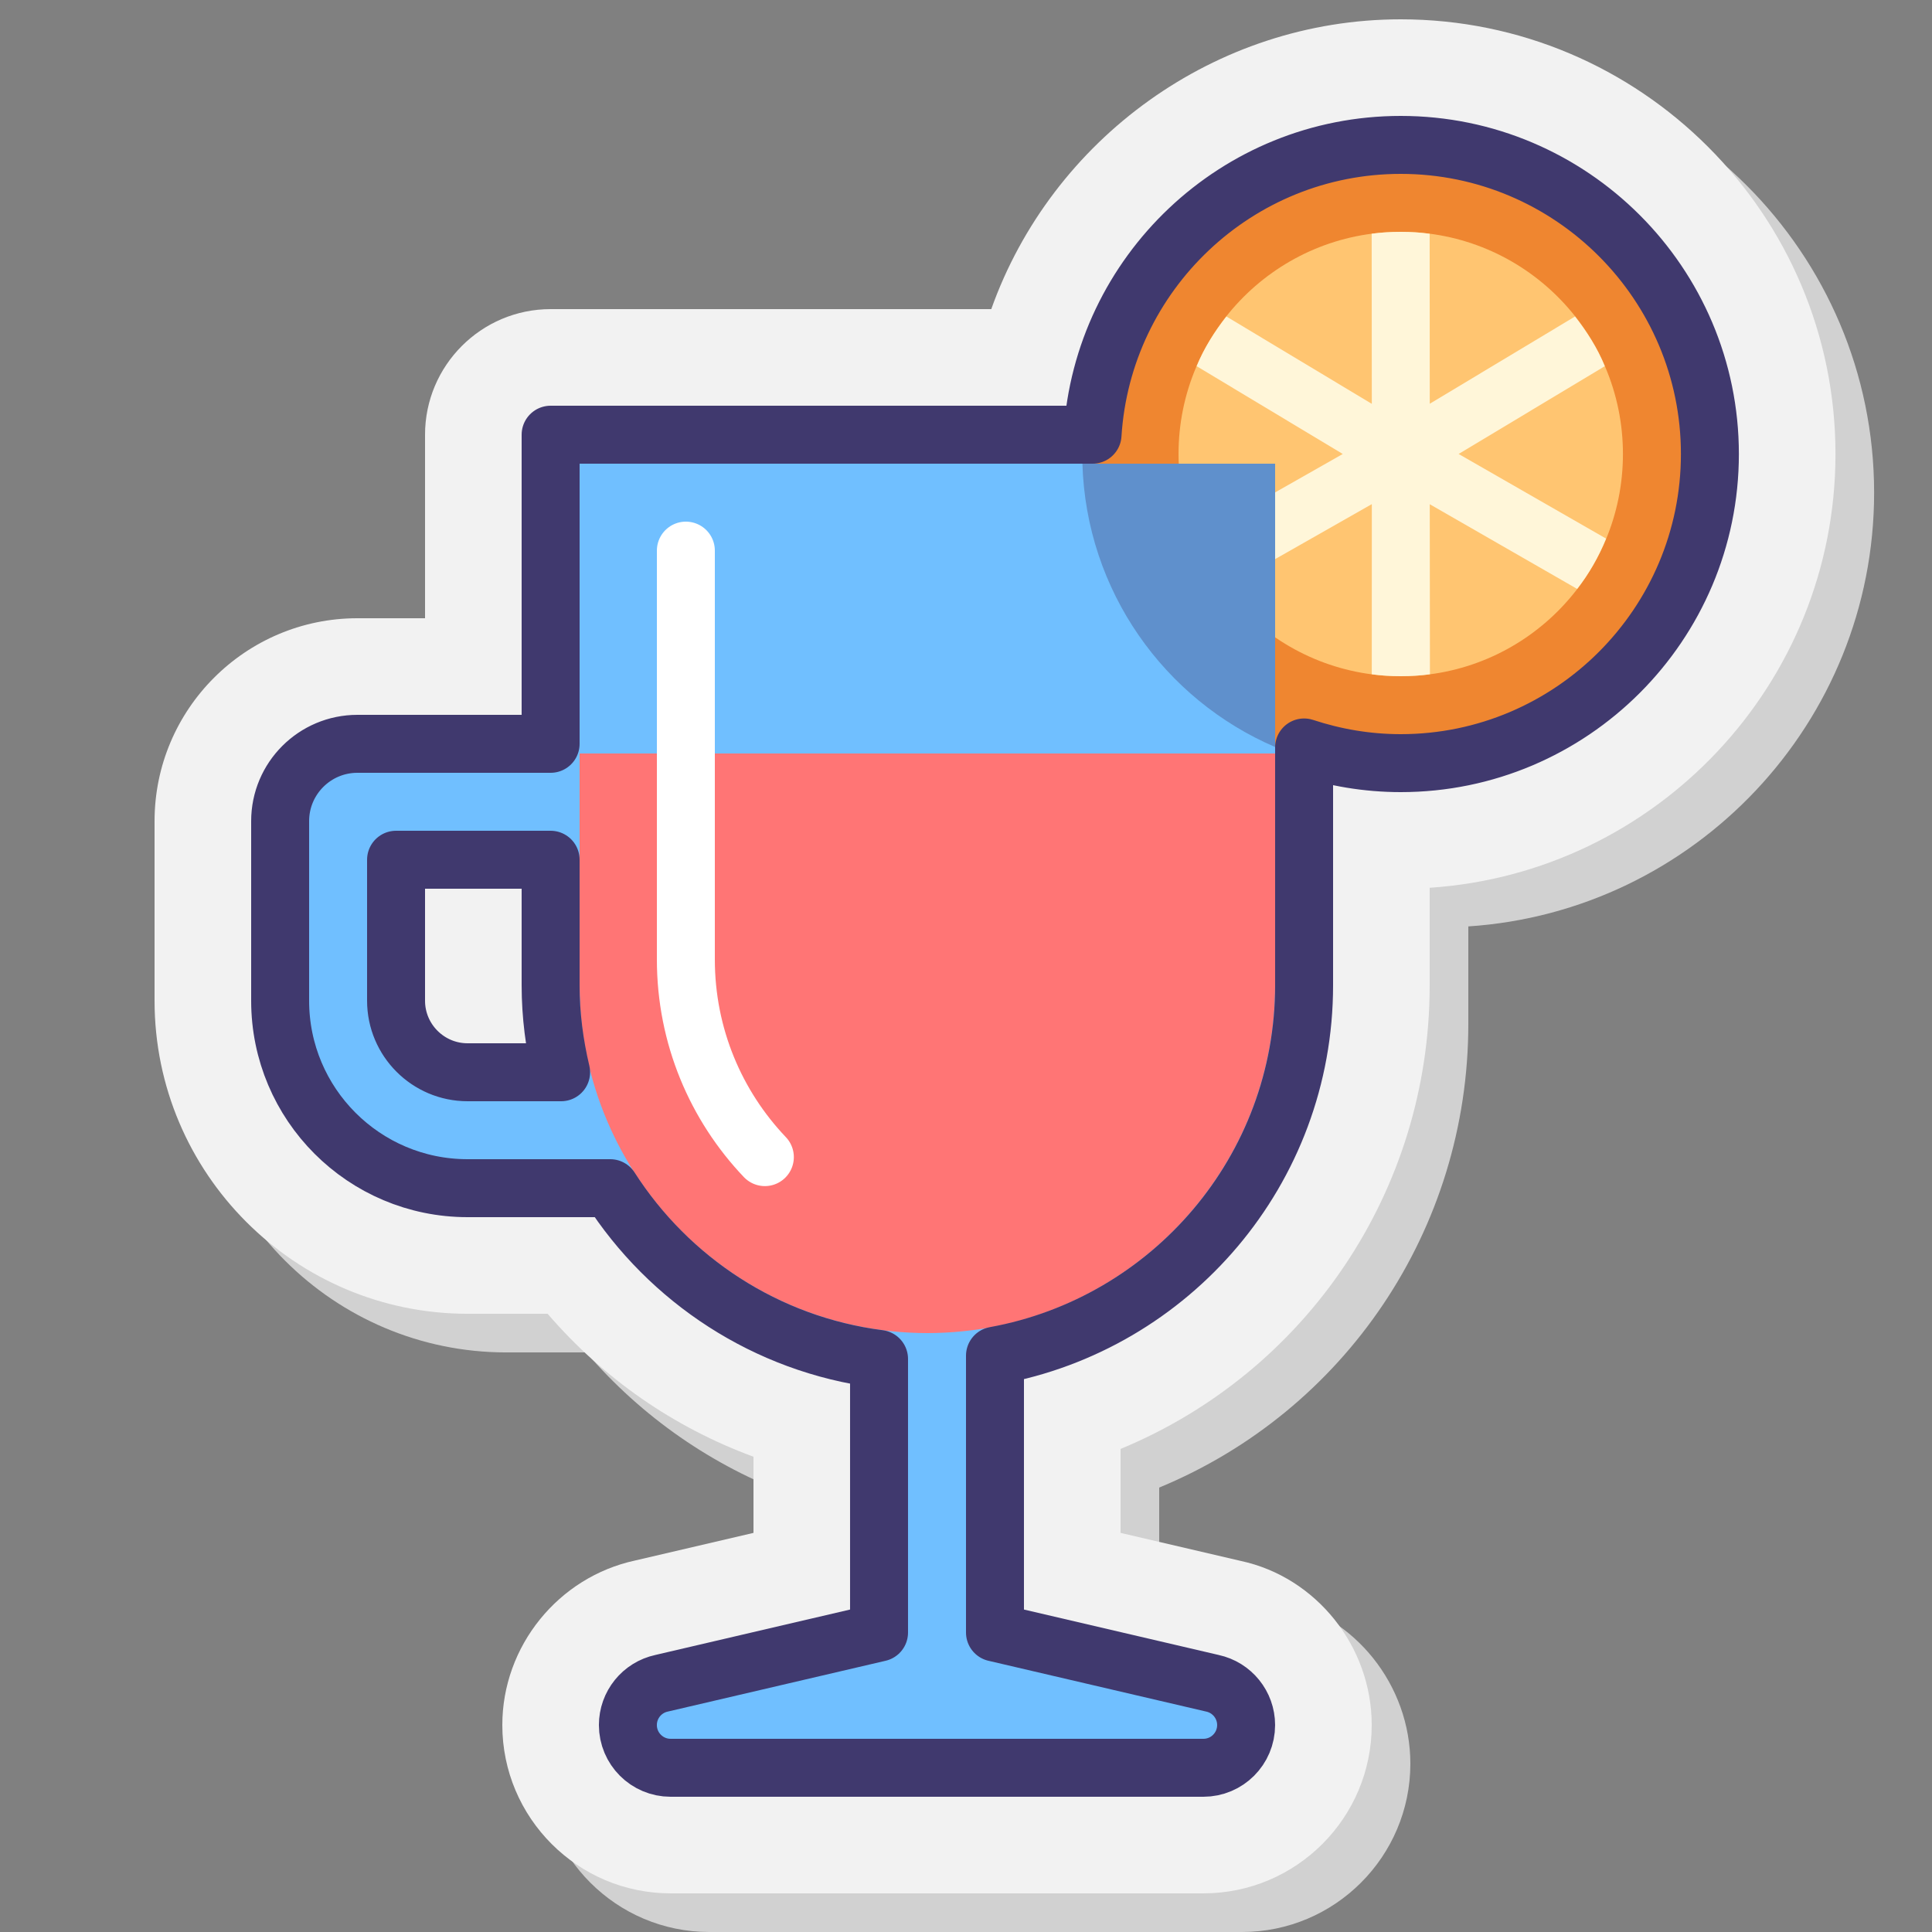 <svg xmlns="http://www.w3.org/2000/svg"  viewBox="0 0 100 100" width="100px" height="100px"><rect x="0" y="0" width="100" height="100" fill="#808080" stroke="none"/><path fill="#d1d1d1" d="M36.712,100C31.908,100,28,96.092,28,91.288c0-4.079,2.895-7.661,6.884-8.519L41,81.342v-3.942 c-4.116-1.514-7.77-4.047-10.656-7.399h-4.142C17.269,70,10,62.731,10,53.798V44.5C10,38.71,14.71,34,20.5,34H24v-9.5 c0-3.584,2.916-6.5,6.5-6.5h22.808C56.437,9.206,64.894,3,74.502,3c12.407,0,22.502,10.094,22.502,22.5 c0,11.903-9.292,21.677-21.004,22.451V53c0,10.66-6.41,20.03-16,23.997v4.345l6.229,1.453C70.116,83.629,73,87.209,73,91.288 c0,4.804-3.908,8.712-8.712,8.712H36.712z"/><path fill="#f2f2f2" d="M34.712,98C29.908,98,26,94.092,26,89.288c0-4.079,2.895-7.661,6.884-8.519L39,79.342v-3.942 c-4.116-1.514-7.77-4.047-10.656-7.399h-4.142C15.269,68,8,60.731,8,51.798V42.5C8,36.71,12.71,32,18.5,32H22v-9.5 c0-3.584,2.916-6.5,6.5-6.5h22.808C54.437,7.206,62.894,1,72.502,1c12.407,0,22.502,10.094,22.502,22.5 c0,11.903-9.292,21.677-21.004,22.451V51c0,10.66-6.41,20.03-16,23.997v4.345l6.229,1.453C68.116,81.629,71,85.209,71,89.288 C71,94.092,67.092,98,62.288,98H34.712z"/><path fill="#70bfff" d="M72.502,7.5c-8.486,0-15.431,6.644-15.952,15H28.5v16h-10c-2.209,0-4,1.791-4,4v9.298 c0,5.358,4.344,9.702,9.702,9.702h7.383c3.041,4.743,8.068,8.089,13.914,8.839V84.5l-11.252,2.625 c-1.02,0.219-1.748,1.12-1.748,2.163c0,1.222,0.99,2.212,2.212,2.212h27.576c1.222,0,2.212-0.99,2.212-2.212 c0-1.043-0.729-1.944-1.748-2.163L51.5,84.5V70.169c9.097-1.651,16-9.597,16-19.169V38.688c1.576,0.52,3.254,0.812,5.002,0.812 c8.824,0,16.002-7.178,16.002-16C88.504,14.678,81.325,7.5,72.502,7.5z M24.202,55.5c-2.041,0-3.702-1.661-3.702-3.702V44.5h8V51 c0,1.552,0.2,3.053,0.543,4.5H24.202z"/><path fill="#ef8630" d="M72.502,38.996c-1.683,0-5.984,1.502-7.502,1.004c-0.967-0.317,0.787-2.499-0.086-2.991 c-4.035-2.275-6.955-6.305-7.715-11.046C57.07,25.16,56,24.838,56,24c0-8.544,7.956-15.996,16.502-15.996S88,14.956,88,23.5 S81.048,38.996,72.502,38.996z"/><circle cx="72.502" cy="23.5" r="11.501" fill="#ffc571"/><path fill="#fff6d9" d="M81.524,16.381l-7.52,4.517L73.999,12.1C73.506,12.031,73.012,12,72.5,12 c-0.509,0-1.012,0.031-1.502,0.098l0.007,8.805l-7.528-4.522c-0.613,0.788-1.158,1.633-1.539,2.572l7.563,4.545l-7.648,4.345 c0.382,0.938,0.878,1.821,1.493,2.607l7.66-4.357l-0.003,8.808C71.491,34.97,71.991,35,72.5,35c0.512,0,1.021-0.031,1.513-0.099 l-0.009-8.802l7.63,4.384c0.614-0.786,1.116-1.667,1.498-2.605l-7.633-4.38l7.566-4.545C82.686,18.015,82.137,17.169,81.524,16.381 z"/><path fill="#ff7575" d="M48,69c-9.925,0-18-8.075-18-18V24h36v27C66,60.925,57.925,69,48,69z"/><path fill="none" stroke="#40396e" stroke-linecap="round" stroke-linejoin="round" stroke-miterlimit="10" stroke-width="3" d="M72.502,7.5c-8.486,0-15.431,6.644-15.952,15H28.5v16h-10c-2.209,0-4,1.791-4,4v9.298c0,5.358,4.344,9.702,9.702,9.702h7.383 c3.041,4.743,8.068,8.089,13.914,8.839V84.5l-11.252,2.625c-1.02,0.219-1.748,1.12-1.748,2.163c0,1.222,0.99,2.212,2.212,2.212 h27.576c1.222,0,2.212-0.99,2.212-2.212c0-1.043-0.729-1.944-1.748-2.163L51.5,84.5V70.169c9.097-1.651,16-9.597,16-19.169V38.688 c1.576,0.52,3.254,0.812,5.002,0.812c8.824,0,16.002-7.178,16.002-16C88.504,14.678,81.325,7.5,72.502,7.5z M24.202,55.5 c-2.041,0-3.702-1.661-3.702-3.702V44.5h8V51c0,1.552,0.2,3.053,0.543,4.5H24.202z"/><rect width="36" height="15" x="30" y="24" fill="#70bfff"/><path fill="#40396e" d="M66,38.666V24h-9.975C56.223,30.587,60.266,36.205,66,38.666z" opacity=".35"/><path fill="none" stroke="#fff" stroke-linecap="round" stroke-linejoin="round" stroke-miterlimit="10" stroke-width="3" d="M39.589,59.892C37.055,57.23,35.5,53.628,35.5,49.663V28.5"/></svg>